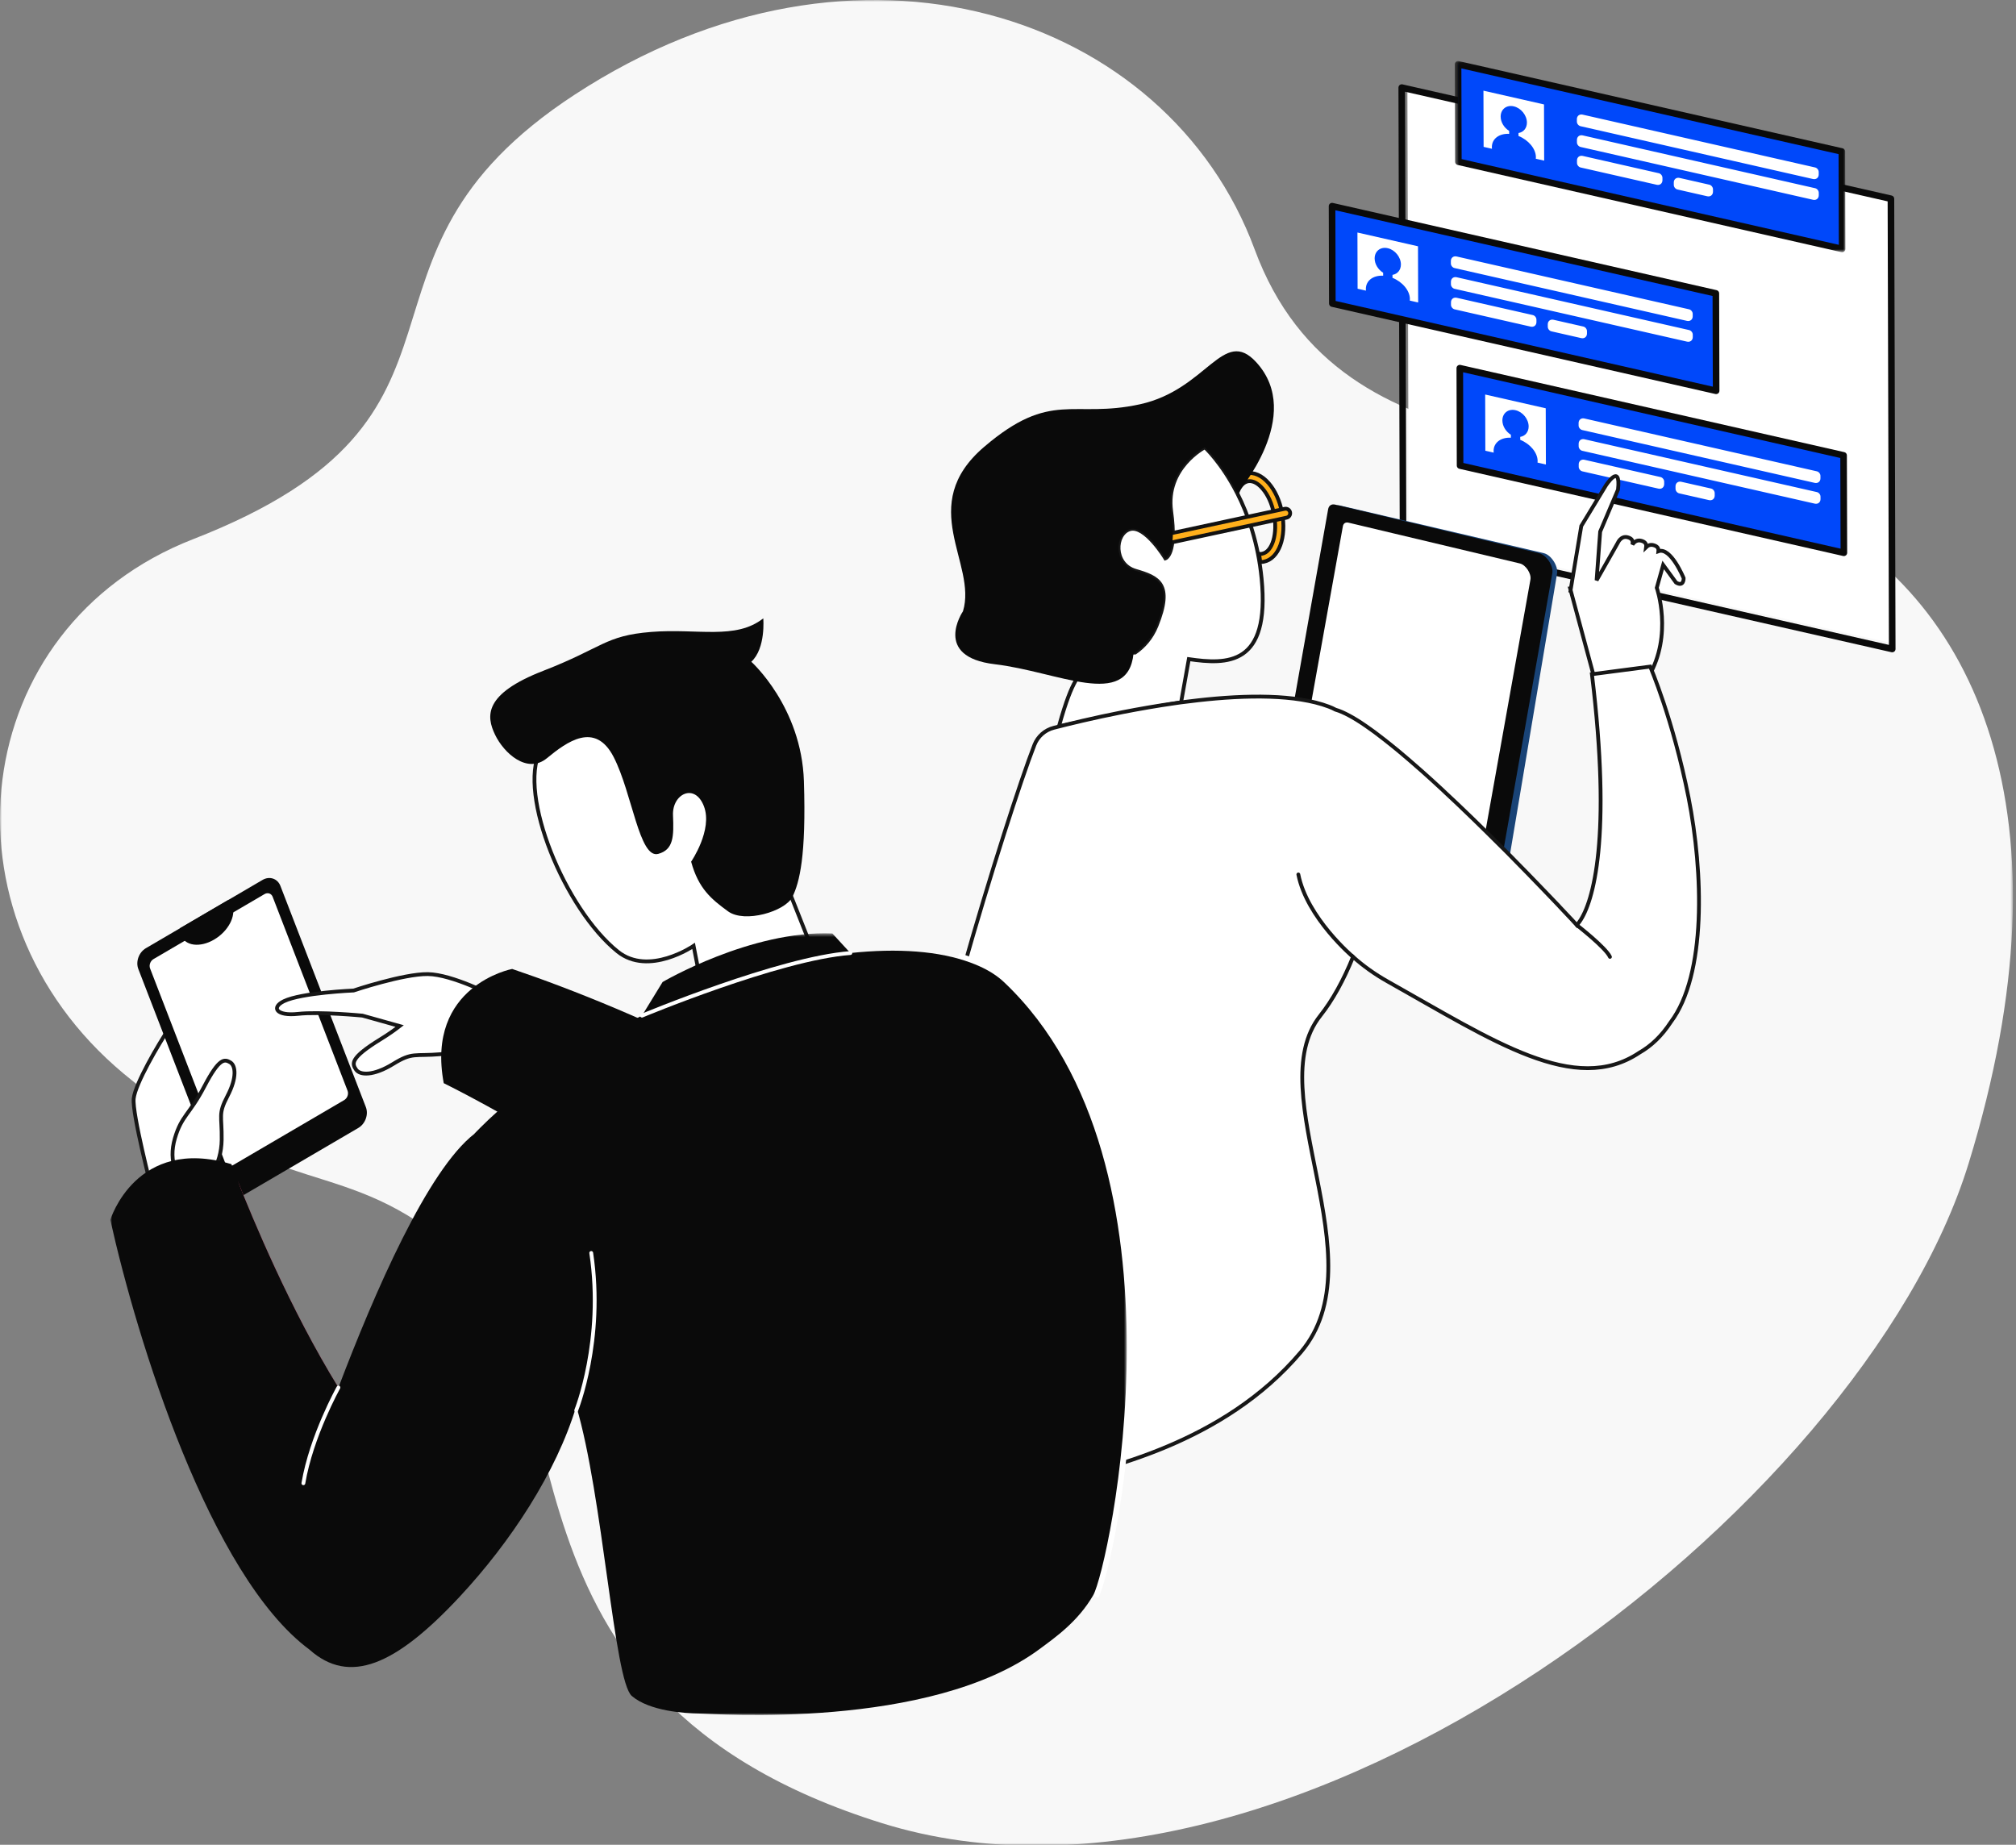 <svg xmlns="http://www.w3.org/2000/svg" xmlns:xlink="http://www.w3.org/1999/xlink" width="530" height="485" viewBox="0 0 530 485">
  <rect x="0" y="0" width="530" height="485" fill="#808080" stroke="none"/>
  <defs>
    <polygon id="main-service3-a" points="0 0 529.193 0 529.193 485.225 0 485.225"/>
    <polygon id="main-service3-c" points=".359 .039 103.064 .039 103.064 50.313 .359 50.313"/>
    <polygon id="main-service3-e" points="0 .523 267.229 .523 267.229 206.046 0 206.046"/>
  </defs>
  <g fill="none" fill-rule="evenodd">
    <mask id="main-service3-b" fill="#fff">
      <use xlink:href="#main-service3-a"/>
    </mask>
    <path fill="#F8F8F8" d="M120.221,329.228 C155.304,360.252 124.533,445.913 231.959,479.337 C339.386,512.76 489.53,396.998 517.552,305.841 C545.574,214.684 520.021,156.321 472.745,133.858 C425.469,111.394 352.743,127.528 329.858,65.6 C306.972,3.671 225.481,-23.723 151.067,24.895 C84.684,68.266 134.258,109.242 50.776,141.748 C-8.562,164.852 -17.493,240.506 32.468,282.228 C73.722,316.676 90.396,302.851 120.221,329.228" mask="url(#main-service3-b)"/>
    <g transform="translate(29 16)">
      <polygon fill="#FFF" points="341.333 124.255 468 153 467.665 36.745 341 8"/>
      <path fill="#0A0A0A" d="M340.716,124.712 L467.59,153.543 L467.255,36.94 L340.382,8.109 L340.716,124.712 Z M468.46,155.491 C468.395,155.491 468.331,155.485 468.268,155.469 L339.661,126.245 C339.267,126.157 338.988,125.808 338.987,125.405 L338.648,7.026 C338.648,6.764 338.766,6.516 338.971,6.35 C339.178,6.184 339.45,6.122 339.705,6.182 L468.311,35.407 C468.704,35.496 468.984,35.844 468.985,36.248 L469.326,154.624 C469.326,154.887 469.207,155.138 469.001,155.302 C468.846,155.426 468.654,155.491 468.46,155.491 L468.46,155.491 Z"/>
      <polygon fill="#0048FA" points="455.295 49.448 354.396 26.521 354.322 .903 455.221 23.831"/>
      <g transform="translate(353.096)">
        <mask id="main-service3-d" fill="#fff">
          <use xlink:href="#main-service3-c"/>
        </mask>
        <path fill="#0A0A0A" d="M2.164,25.83 L101.329,48.365 L101.26,24.521 L2.095,1.987 L2.164,25.83 Z M102.198,50.313 C102.135,50.313 102.07,50.306 102.006,50.291 L1.109,27.362 C0.715,27.273 0.436,26.925 0.435,26.522 L0.359,0.906 C0.359,0.643 0.48,0.394 0.685,0.229 C0.891,0.063 1.163,8.40307892e-05 1.418,0.061 L102.317,22.989 C102.71,23.077 102.989,23.425 102.99,23.829 L103.064,49.445 C103.065,49.709 102.945,49.96 102.739,50.122 C102.586,50.247 102.392,50.313 102.198,50.313 L102.198,50.313 Z" mask="url(#main-service3-d)"/>
      </g>
      <path fill="#FFF" d="M376.915 11.456L376.956 26.232 374.758 25.732C374.776 25.597 374.784 25.46 374.784 25.322 374.777 23.097 372.815 20.794 370.211 19.75L370.208 18.969C371.508 18.761 372.427 17.711 372.422 16.225 372.416 14.306 370.87 12.391 368.956 11.956 367.051 11.524 365.513 12.736 365.518 14.658 365.522 16.143 366.449 17.611 367.751 18.41L367.753 19.192C365.153 19.052 363.201 20.466 363.207 22.691 363.208 22.83 363.217 22.971 363.233 23.114L361.036 22.614 360.993 7.838 376.915 11.456zM447.635 31.066L386.513 17.176C385.988 17.057 385.557 16.52 385.556 15.984L385.554 15.334C385.551 14.486 386.226 13.945 387.055 14.133L448.178 28.023C448.703 28.142 449.134 28.679 449.135 29.216L449.137 29.865C449.14 30.715 448.463 31.254 447.635 31.066M447.651 36.524L386.528 22.636C386.003 22.516 385.574 21.98 385.572 21.443L385.57 20.792C385.568 19.944 386.243 19.405 387.072 19.593L448.195 33.481C448.719 33.602 449.149 34.138 449.151 34.675L449.152 35.325C449.155 36.173 448.478 36.713 447.651 36.524M406.552 32.579L386.544 28.033C386.02 27.914 385.589 27.377 385.588 26.841L385.585 26.191C385.583 25.342 386.258 24.803 387.087 24.99L407.096 29.537C407.621 29.656 408.05 30.192 408.052 30.729L408.054 31.38C408.056 32.228 407.38 32.767 406.552 32.579M419.835 35.599L411.992 33.816C411.467 33.697 411.038 33.159 411.035 32.623L411.034 31.973C411.032 31.125 411.708 30.586 412.536 30.773L420.379 32.556C420.904 32.675 421.334 33.212 421.336 33.748L421.337 34.398C421.341 35.246 420.663 35.787 419.835 35.599"/>
      <polygon fill="#0048FA" points="422.166 86.741 321.269 63.814 321.194 38.197 422.092 61.125"/>
      <path fill="#0A0A0A" d="M322.133,63.123 L421.298,85.658 L421.228,61.816 L322.063,39.28 L322.133,63.123 Z M422.166,87.607 C422.103,87.607 422.038,87.6 421.975,87.584 L321.077,64.656 C320.684,64.567 320.404,64.219 320.404,63.816 L320.329,38.2 C320.327,37.937 320.448,37.688 320.654,37.524 C320.861,37.357 321.131,37.294 321.387,37.354 L422.285,60.283 C422.678,60.371 422.958,60.72 422.958,61.122 L423.032,86.739 C423.033,87.003 422.913,87.253 422.709,87.415 C422.554,87.54 422.362,87.607 422.166,87.607 L422.166,87.607 Z"/>
      <path fill="#FFF" d="M343.786 48.75L343.829 63.525 341.631 63.025C341.647 62.891 341.656 62.755 341.656 62.616 341.65 60.391 339.686 58.087 337.083 57.044L337.081 56.263C338.381 56.054 339.298 55.005 339.294 53.52 339.289 51.6 337.743 49.685 335.828 49.25 333.923 48.818 332.384 50.03 332.39 51.951 332.394 53.436 333.321 54.905 334.624 55.704L334.626 56.485C332.024 56.346 330.073 57.76 330.08 59.985 330.08 60.124 330.089 60.264 330.106 60.407L327.908 59.907 327.866 45.131 343.786 48.75zM414.507 68.36L353.384 54.47C352.859 54.351 352.43 53.814 352.428 53.278L352.426 52.627C352.424 51.779 353.099 51.239 353.928 51.427L415.051 65.317C415.576 65.436 416.005 65.973 416.008 66.51L416.009 67.159C416.011 68.008 415.335 68.548 414.507 68.36M414.523 73.818L353.401 59.93C352.876 59.809 352.445 59.273 352.444 58.736L352.442 58.086C352.439 57.238 353.114 56.698 353.943 56.887L415.066 70.775C415.591 70.895 416.022 71.431 416.023 71.968L416.025 72.619C416.028 73.467 415.351 74.006 414.523 73.818M373.424 69.874L353.416 65.327C352.891 65.208 352.462 64.67 352.459 64.134L352.458 63.484C352.456 62.636 353.131 62.097 353.96 62.284L373.967 66.831C374.492 66.95 374.923 67.487 374.924 68.023L374.926 68.673C374.929 69.521 374.252 70.061 373.424 69.874M386.708 72.892L378.864 71.109C378.339 70.99 377.909 70.453 377.908 69.917L377.906 69.267C377.903 68.419 378.58 67.879 379.408 68.066L387.251 69.849C387.777 69.968 388.206 70.505 388.208 71.041L388.21 71.692C388.212 72.541 387.536 73.08 386.708 72.892"/>
      <polygon fill="#0048FA" points="455.748 129.333 354.851 106.405 354.776 80.787 455.674 103.715"/>
      <path fill="#0A0A0A" d="M355.715,105.714 L454.879,128.249 L454.811,104.406 L355.645,81.871 L355.715,105.714 Z M455.748,130.197 C455.684,130.197 455.62,130.19 455.557,130.175 L354.658,107.247 C354.266,107.158 353.987,106.809 353.985,106.407 L353.91,80.791 C353.909,80.527 354.03,80.278 354.236,80.114 C354.442,79.949 354.713,79.884 354.968,79.945 L455.867,102.873 C456.26,102.961 456.54,103.31 456.54,103.713 L456.615,129.33 C456.615,129.594 456.494,129.844 456.29,130.007 C456.135,130.131 455.943,130.197 455.748,130.197 L455.748,130.197 Z"/>
      <path fill="#FFF" d="M377.368 91.34L377.411 106.116 375.212 105.617C375.229 105.482 375.238 105.345 375.237 105.206 375.231 102.981 373.268 100.679 370.665 99.636L370.663 98.854C371.963 98.646 372.88 97.595 372.877 96.11 372.871 94.19 371.325 92.275 369.41 91.842 367.505 91.408 365.966 92.62 365.972 94.542 365.977 96.027 366.903 97.495 368.205 98.296L368.208 99.077C365.606 98.938 363.654 100.351 363.661 102.576 363.661 102.714 363.671 102.855 363.688 102.998L361.489 102.499 361.447 87.722 377.368 91.34zM448.089 110.95L386.966 97.06C386.441 96.941 386.012 96.404 386.01 95.868L386.008 95.218C386.006 94.37 386.681 93.83 387.51 94.017L448.633 107.907C449.157 108.027 449.587 108.563 449.589 109.1L449.59 109.751C449.593 110.599 448.916 111.138 448.089 110.95M448.105 116.41L386.982 102.52C386.457 102.4 386.027 101.864 386.026 101.327L386.023 100.678C386.021 99.828 386.696 99.289 387.525 99.477L448.648 113.367C449.173 113.486 449.603 114.023 449.604 114.559L449.607 115.209C449.609 116.057 448.933 116.598 448.105 116.41M407.006 112.464L386.998 107.918C386.473 107.798 386.043 107.262 386.041 106.725L386.04 106.075C386.037 105.227 386.713 104.687 387.542 104.875L407.549 109.421C408.074 109.54 408.504 110.078 408.506 110.614L408.508 111.264C408.51 112.112 407.834 112.653 407.006 112.464M420.29 115.483L412.446 113.701C411.92 113.581 411.491 113.045 411.49 112.507L411.487 111.857C411.485 111.009 412.161 110.47 412.989 110.658L420.834 112.44C421.359 112.56 421.788 113.096 421.789 113.633L421.792 114.283C421.794 115.131 421.118 115.671 420.29 115.483"/>
      <path fill="#194376" d="M310.648,201.538 L364.709,217.579 C365.729,217.869 366.494,217.387 366.669,216.342 L380.348,134.803 C380.683,132.8 378.786,129.877 376.856,129.426 L323.282,116.897 C322.316,116.671 321.604,117.158 321.435,118.161 L307.27,196.189 C306.941,198.141 308.742,200.994 310.648,201.538"/>
      <path fill="#0A0A0A" d="M309.949,199.774 L363.144,215.126 C364.163,215.42 364.931,214.958 365.11,213.942 L379.102,134.712 C379.445,132.765 377.556,129.9 375.624,129.439 L322.017,116.666 C321.051,116.435 320.335,116.903 320.163,117.876 L306.584,194.53 C306.248,196.427 308.041,199.222 309.949,199.774"/>
      <path fill="#FFF" d="M373.347,136.375 L361.955,200.105 L361.341,203.544 C361.193,204.362 360.57,204.723 359.764,204.488 L315.066,191.597 C313.535,191.157 312.091,188.911 312.362,187.382 L324.038,122.367 C324.172,121.584 324.761,121.22 325.532,121.413 L337.551,124.275 L370.56,132.133 C372.119,132.501 373.631,134.812 373.347,136.375"/>
      <polygon fill="#A6CBF9" points="339.337 201.294 338.395 205.069 334.347 203.897 335.289 200.121"/>
      <path fill="#FFF" d="M302.671,136.102 C304.922,159.073 293.629,158.75 283.536,157.287 L281.502,168.657 C276.168,169.386 254.137,174.041 249.387,174.96 C253.218,161.373 254.378,162.908 257.865,156.199 C258.138,155.996 269.421,155.561 269.421,155.561 C271.682,153.992 273.735,151.733 275.039,148.514 C279.5,137.438 275.473,135.816 269.543,134.071 C263.613,132.326 264.044,124.315 268.044,123.122 C272.046,121.944 277.384,130.806 277.384,130.806 C277.384,130.806 280.475,129.791 278.892,118.38 C277.326,106.979 287.748,101.584 287.748,101.584 C287.748,101.584 292.181,105.629 296.279,113.688 C299.103,119.254 301.748,126.718 302.671,136.102"/>
      <path stroke="#171717" d="M302.671,136.102 C304.922,159.073 293.629,158.75 283.536,157.287 L281.502,168.657 C276.168,169.386 254.137,174.041 249.387,174.96 C253.218,161.373 254.378,162.908 257.865,156.199 C258.138,155.996 269.421,155.561 269.421,155.561 C271.682,153.992 273.735,151.733 275.039,148.514 C279.5,137.438 275.473,135.816 269.543,134.071 C263.613,132.326 264.044,124.315 268.044,123.122 C272.046,121.944 277.384,130.806 277.384,130.806 C277.384,130.806 280.475,129.791 278.892,118.38 C277.326,106.979 287.748,101.584 287.748,101.584 C287.748,101.584 292.181,105.629 296.279,113.688 C299.103,119.254 301.748,126.718 302.671,136.102 Z"/>
      <path fill="#FFF" d="M406.984,128.928 C407.066,128.121 406.715,127.604 405.703,127.327 C404.825,127.089 404.185,127.443 403.757,127.863 C403.88,126.999 403.54,126.452 402.485,126.166 C401.277,125.837 400.522,126.621 400.152,127.172 C400.372,126.173 400.057,125.565 398.913,125.254 C397.119,124.768 396.305,126.745 396.305,126.745 L390.739,136.565 L391.678,123.771 L396.368,112.722 C397.162,105.402 393.137,111.7 393.137,111.7 L386.714,122.287 L383.972,138.735 L383.798,138.736 L383.905,139.136 L383.887,139.247 L383.936,139.249 L389.943,161.539 C389.943,161.539 399.902,169.58 404.398,161.91 C410.892,150.836 406.562,138.53 406.562,138.53 L408.244,132.526 L411.617,137.153 C413.707,138.407 413.627,136.004 413.627,136.004 C413.627,136.004 410.245,127.712 406.984,128.928"/>
      <path stroke="#171717" d="M406.984,128.928 C407.066,128.121 406.715,127.604 405.703,127.327 C404.825,127.089 404.185,127.443 403.757,127.863 C403.88,126.999 403.54,126.452 402.485,126.166 C401.277,125.837 400.522,126.621 400.152,127.172 C400.372,126.173 400.057,125.565 398.913,125.254 C397.119,124.768 396.305,126.745 396.305,126.745 L390.739,136.565 L391.678,123.771 L396.368,112.722 C397.162,105.402 393.137,111.7 393.137,111.7 L386.714,122.287 L383.972,138.735 L383.798,138.736 L383.905,139.136 L383.887,139.247 L383.936,139.249 L389.943,161.539 C389.943,161.539 399.902,169.58 404.398,161.91 C410.892,150.836 406.562,138.53 406.562,138.53 L408.244,132.526 L411.617,137.153 C413.707,138.407 413.627,136.004 413.627,136.004 C413.627,136.004 410.245,127.712 406.984,128.928 Z"/>
      <path fill="#FFF" d="M414.91,193.666 C410.798,172.983 404.827,159.249 404.827,159.249 L389.846,161.209 L389.838,161.193 L389.513,161.242 C394.733,204.229 389.886,221.193 386.248,226.305 C385.807,226.918 385.57,227.236 385.57,227.236 C385.57,227.236 385.182,226.805 384.459,226.039 L384.455,226.023 C383.88,225.419 383.112,224.592 382.157,223.592 C381.833,223.236 381.472,222.853 381.071,222.442 C380.987,222.354 380.917,222.263 380.834,222.174 C380.197,221.513 379.518,220.807 378.795,220.042 C378.031,219.248 377.203,218.38 376.334,217.484 C375.762,216.88 375.151,216.267 374.533,215.619 C373.917,214.971 373.282,214.309 372.629,213.65 C371.653,212.637 370.619,211.582 369.548,210.514 C369.208,210.163 368.85,209.796 368.491,209.429 C368.047,208.976 367.583,208.506 367.119,208.038 C366.832,207.78 366.574,207.498 366.301,207.22 C364.809,205.73 363.277,204.212 361.706,202.668 C361.328,202.287 360.929,201.893 360.533,201.516 C359.757,200.742 358.963,199.971 358.15,199.187 C356.957,198.021 355.748,196.861 354.522,195.701 C354.124,195.307 353.709,194.917 353.297,194.542 C352.487,193.773 351.66,193.009 350.852,192.257 C350.623,192.041 350.395,191.823 350.185,191.618 C349.296,190.796 348.406,189.973 347.521,189.168 C346.594,188.333 345.689,187.513 344.786,186.71 C343.577,185.652 342.39,184.607 341.227,183.608 C340.435,182.94 339.662,182.286 338.91,181.645 C338.527,181.334 338.156,181.006 337.776,180.712 C337.393,180.401 337.026,180.087 336.645,179.795 C335.537,178.906 334.453,178.051 333.396,177.258 C332.714,176.724 332.037,176.225 331.368,175.759 C329.684,174.545 328.115,173.498 326.654,172.657 C326.384,172.5 326.098,172.344 325.812,172.189 C324.434,171.435 323.18,170.885 322.105,170.576 C321.533,170.266 320.933,169.994 320.303,169.763 C311.719,166.525 298.772,166.668 285.988,168.109 C284.483,168.275 282.98,168.457 281.497,168.654 C281.009,168.724 280.521,168.793 280.034,168.863 C275.222,169.551 270.522,170.372 266.205,171.213 C258.425,172.744 251.876,174.344 248.028,175.339 C245.711,175.938 243.825,177.602 242.954,179.825 C235.951,197.69 210.371,280.101 210.631,302.404 C210.906,327.52 193.69,324.653 193.614,332.606 C193.557,338.542 199.033,336.755 199.828,339.454 C200.115,340.385 199.842,341.845 198.617,344.338 C195.399,350.865 196.314,365.388 197.263,374.235 C197.701,378.308 201.361,381.249 205.44,380.821 C215.452,379.771 231.463,377.788 247.806,373.608 C261.216,370.178 292.556,363.693 313.018,339.454 C333.5,315.227 302.065,271.164 318.116,251.003 C321.341,246.947 324.264,241.602 326.718,235.566 C329.45,238.007 332.475,240.152 335.7,241.97 C363.848,257.78 385.015,272.106 401.99,260.751 C405.093,258.978 407.86,256.365 410.239,252.72 C419.635,240.277 418.791,213.33 414.91,193.666"/>
      <path stroke="#171717" d="M414.91,193.666 C410.798,172.983 404.827,159.249 404.827,159.249 L389.846,161.209 L389.838,161.193 L389.513,161.242 C394.733,204.229 389.886,221.193 386.248,226.305 C385.807,226.918 385.57,227.236 385.57,227.236 C385.57,227.236 385.182,226.805 384.459,226.039 L384.455,226.023 C383.88,225.419 383.112,224.592 382.157,223.592 C381.833,223.236 381.472,222.853 381.071,222.442 C380.987,222.354 380.917,222.263 380.834,222.174 C380.197,221.513 379.518,220.807 378.795,220.042 C378.031,219.248 377.203,218.38 376.334,217.484 C375.762,216.88 375.151,216.267 374.533,215.619 C373.917,214.971 373.282,214.309 372.629,213.65 C371.653,212.637 370.619,211.582 369.548,210.514 C369.208,210.163 368.85,209.796 368.491,209.429 C368.047,208.976 367.583,208.506 367.119,208.038 C366.832,207.78 366.574,207.498 366.301,207.22 C364.809,205.73 363.277,204.212 361.706,202.668 C361.328,202.287 360.929,201.893 360.533,201.516 C359.757,200.742 358.963,199.971 358.15,199.187 C356.957,198.021 355.748,196.861 354.522,195.701 C354.124,195.307 353.709,194.917 353.297,194.542 C352.487,193.773 351.66,193.009 350.852,192.257 C350.623,192.041 350.395,191.823 350.185,191.618 C349.296,190.796 348.406,189.973 347.521,189.168 C346.594,188.333 345.689,187.513 344.786,186.71 C343.577,185.652 342.39,184.607 341.227,183.608 C340.435,182.94 339.662,182.286 338.91,181.645 C338.527,181.334 338.156,181.006 337.776,180.712 C337.393,180.401 337.026,180.087 336.645,179.795 C335.537,178.906 334.453,178.051 333.396,177.258 C332.714,176.724 332.037,176.225 331.368,175.759 C329.684,174.545 328.115,173.498 326.654,172.657 C326.384,172.5 326.098,172.344 325.812,172.189 C324.434,171.435 323.18,170.885 322.105,170.576 C321.533,170.266 320.933,169.994 320.303,169.763 C311.719,166.525 298.772,166.668 285.988,168.109 C284.483,168.275 282.98,168.457 281.497,168.654 C281.009,168.724 280.521,168.793 280.034,168.863 C275.222,169.551 270.522,170.372 266.205,171.213 C258.425,172.744 251.876,174.344 248.028,175.339 C245.711,175.938 243.825,177.602 242.954,179.825 C235.951,197.69 210.371,280.101 210.631,302.404 C210.906,327.52 193.69,324.653 193.614,332.606 C193.557,338.542 199.033,336.755 199.828,339.454 C200.115,340.385 199.842,341.845 198.617,344.338 C195.399,350.865 196.314,365.388 197.263,374.235 C197.701,378.308 201.361,381.249 205.44,380.821 C215.452,379.771 231.463,377.788 247.806,373.608 C261.216,370.178 292.556,363.693 313.018,339.454 C333.5,315.227 302.065,271.164 318.116,251.003 C321.341,246.947 324.264,241.602 326.718,235.566 C329.45,238.007 332.475,240.152 335.7,241.97 C363.848,257.78 385.015,272.106 401.99,260.751 C405.093,258.978 407.86,256.365 410.239,252.72 C419.635,240.277 418.791,213.33 414.91,193.666 Z"/>
      <path fill="#FFAF1B" d="M308.021,118.664 C307.435,115.66 306.197,112.952 304.544,111.051 C302.738,108.97 300.649,108.06 298.643,108.44 C297.319,108.694 296.174,109.511 295.304,110.784 C295.687,111.42 296.06,112.088 296.434,112.799 C296.467,112.851 296.49,112.905 296.522,112.969 C297.146,111.593 298.021,110.747 299.057,110.54 L299.249,110.504 C300.414,110.371 301.718,111.047 302.916,112.441 C304.34,114.077 305.401,116.435 305.918,119.078 C306.944,124.236 305.524,129.054 302.812,129.583 C302.545,129.64 302.279,129.644 302.01,129.615 C302.127,130.319 302.232,131.023 302.318,131.759 C302.5,131.767 302.693,131.754 302.875,131.73 C302.991,131.718 303.109,131.705 303.226,131.683 C307.208,130.9 309.311,125.176 308.021,118.664"/>
      <path stroke="#121212" d="M308.021,118.664 C307.435,115.66 306.197,112.952 304.544,111.051 C302.738,108.97 300.649,108.06 298.643,108.44 C297.319,108.694 296.174,109.511 295.304,110.784 C295.687,111.42 296.06,112.088 296.434,112.799 C296.467,112.851 296.49,112.905 296.522,112.969 C297.146,111.593 298.021,110.747 299.057,110.54 L299.249,110.504 C300.414,110.371 301.718,111.047 302.916,112.441 C304.34,114.077 305.401,116.435 305.918,119.078 C306.944,124.236 305.524,129.054 302.812,129.583 C302.545,129.64 302.279,129.644 302.01,129.615 C302.127,130.319 302.232,131.023 302.318,131.759 C302.5,131.767 302.693,131.754 302.875,131.73 C302.991,131.718 303.109,131.705 303.226,131.683 C307.208,130.9 309.311,125.176 308.021,118.664 Z"/>
      <path fill="#FFAF1B" d="M275.921,127.243 C275.371,127.243 274.877,126.862 274.755,126.304 C274.617,125.661 275.026,125.027 275.67,124.887 L308.741,117.766 C309.385,117.63 310.018,118.036 310.158,118.678 C310.296,119.321 309.888,119.955 309.244,120.094 L276.173,127.217 C276.089,127.234 276.004,127.243 275.921,127.243"/>
      <path stroke="#121212" d="M275.921,127.243 C275.371,127.243 274.877,126.862 274.755,126.304 C274.617,125.661 275.026,125.027 275.67,124.887 L308.741,117.766 C309.385,117.63 310.018,118.036 310.158,118.678 C310.296,119.321 309.888,119.955 309.244,120.094 L276.173,127.217 C276.089,127.234 276.004,127.243 275.921,127.243 Z"/>
      <path fill="#FFF" d="M10.898,296.732 C10.898,296.732 5.702,276.7 6.151,272.793 C6.6,268.885 12.55,258.698 15.507,254.268 L23.356,277.871 L17.782,299.394 C17.782,299.394 13.112,301.109 10.898,296.732"/>
      <path stroke="#171717" d="M10.898,296.732 C10.898,296.732 5.702,276.7 6.151,272.793 C6.6,268.885 12.55,258.698 15.507,254.268 L23.356,277.871 L17.782,299.394 C17.782,299.394 13.112,301.109 10.898,296.732 Z"/>
      <path fill="#0A0A0A" d="M44.716,216.902 L67.185,275.065 C67.933,276.999 67.044,279.458 65.21,280.534 L34.531,298.488 C32.697,299.56 30.584,298.858 29.837,296.923 L7.368,238.76 C6.621,236.826 7.511,234.362 9.344,233.289 L40.022,215.334 C41.858,214.26 43.969,214.967 44.716,216.902"/>
      <path fill="#FFF" d="M57.129,257.18 L42.676,219.765 C42.336,218.887 41.387,218.569 40.555,219.055 L11.353,236.146 C10.523,236.632 10.121,237.741 10.461,238.62 L24.914,276.033 L24.913,276.033 L30.157,289.605 C30.496,290.482 31.448,290.798 32.278,290.311 L61.48,273.22 C62.31,272.735 62.711,271.628 62.373,270.751 L57.129,257.178 L57.129,257.18 Z"/>
      <path fill="#0A0A0A" d="M32.053,222.002 C33.137,224.809 30.999,228.851 27.278,231.028 C23.557,233.206 19.66,232.696 18.576,229.89 C18.356,229.319 18.268,228.695 18.301,228.046 L31.064,220.577 C31.494,220.955 31.831,221.431 32.053,222.002"/>
      <path fill="#FFF" d="M112.974,181.407 C107.191,192.95 119.431,222.946 133.384,234.176 C141.55,240.748 153.345,232.68 153.345,232.68 L156.478,248.671 L186.362,238.213 L177.711,216.399 L146.083,161.77 C146.083,161.77 122.713,161.964 112.974,181.407"/>
      <path stroke="#171717" d="M112.974,181.407 C107.191,192.95 119.431,222.946 133.384,234.176 C141.55,240.748 153.345,232.68 153.345,232.68 L156.478,248.671 L186.362,238.213 L177.711,216.399 L146.083,161.77 C146.083,161.77 122.713,161.964 112.974,181.407 Z"/>
      <path fill="#0A0A0A" d="M152.695,210.538 C152.695,210.538 158.445,202.169 156.056,195.958 C153.669,189.747 147.684,192.713 147.929,198.341 C148.175,203.969 148.057,207.375 144.06,208.486 C139.066,209.874 137.212,192.517 132.331,183.03 C127.448,173.545 120.012,179.031 114.803,183.318 C109.596,187.603 103.471,182.006 101.143,177.146 C98.814,172.285 98.113,166.452 113.828,160.355 C129.543,154.259 129.998,151.12 142.184,150.138 C154.372,149.158 164.388,152.298 171.663,146.568 C171.663,146.568 172.36,154.463 168.513,157.977 C168.513,157.977 181.729,169.808 182.347,189.402 C182.967,208.996 181.2,215.972 179.325,219.792 C177.45,223.614 166.77,226.785 162.397,223.592 C158.025,220.399 154.652,217.669 152.695,210.538"/>
      <path fill="#FFF" d="M21.783,295.132 C25.786,295.452 29.187,290.144 29.28,283.667 C29.375,277.191 28.265,277.004 30.807,272.144 C33.349,267.283 32.96,264.107 31.503,263.278 C30.046,262.449 28.692,262.012 24.727,269.594 C20.763,277.176 18.763,277.217 16.982,283.258 C15.199,289.3 17.337,294.774 21.783,295.132"/>
      <path stroke="#171717" d="M21.783,295.132 C25.786,295.452 29.187,290.144 29.28,283.667 C29.375,277.191 28.265,277.004 30.807,272.144 C33.349,267.283 32.96,264.107 31.503,263.278 C30.046,262.449 28.692,262.012 24.727,269.594 C20.763,277.176 18.763,277.217 16.982,283.258 C15.199,289.3 17.337,294.774 21.783,295.132 Z"/>
      <path fill="#FFF" d="M100.716,245.821 C100.716,245.821 89.901,240.178 83.479,240.093 C77.057,240.009 63.962,244.407 63.962,244.407 C63.962,244.407 50.245,244.985 45.648,247.211 C42.223,248.869 43.657,251.171 49.355,250.548 C55.054,249.924 66.286,251.009 66.286,251.009 L76.072,253.751 C74.794,254.746 73.222,255.879 71.045,257.216 C62.969,262.178 63.559,263.637 64.589,265.178 C65.619,266.721 69.161,266.902 74.338,263.721 C79.515,260.538 79.809,261.747 86.963,261.14 C91.882,260.722 96.069,258.622 97.989,255.924 C103.143,252.803 104.147,247.444 100.716,245.821"/>
      <path stroke="#171717" d="M100.716,245.821 C100.716,245.821 89.901,240.178 83.479,240.093 C77.057,240.009 63.962,244.407 63.962,244.407 C63.962,244.407 50.245,244.985 45.648,247.211 C42.223,248.869 43.657,251.171 49.355,250.548 C55.054,249.924 66.286,251.009 66.286,251.009 L76.072,253.751 C74.794,254.746 73.222,255.879 71.045,257.216 C62.969,262.178 63.559,263.637 64.589,265.178 C65.619,266.721 69.161,266.902 74.338,263.721 C79.515,260.538 79.809,261.747 86.963,261.14 C91.882,260.722 96.069,258.622 97.989,255.924 C103.143,252.803 104.147,247.444 100.716,245.821 Z"/>
      <path fill="#0A0A0A" d="M212.57,302.817 C196.126,274.758 136.288,249.078 105.64,238.738 C105.64,238.738 82.863,243.088 87.658,268.77 C87.658,268.77 157.53,303.081 171.13,333.61 C177.365,347.607 227.356,328.048 212.57,302.817"/>
      <path fill="#FF598B" d="M137.1,429.101 C134.462,384.676 118.442,337.25 107.134,308.618 L114.362,281.451 C114.362,281.451 137.638,299.185 144.458,347.231 C149.432,382.276 138.293,392.477 137.1,429.101"/>
      <path fill="#FF6592" d="M31.827,290.062 L31.839,290.074 L31.839,290.097 C31.827,290.074 31.827,290.062 31.827,290.062"/>
      <path fill="#FF598B" d="M75.355,369.693 C74.651,386.284 71.573,425.421 58.261,407.377 C41.56,384.748 41.238,366.537 39.52,334.082 C38.4,312.787 35.429,300.483 33.532,294.539 C38.817,307.975 55.648,348.35 75.355,369.693"/>
      <path stroke="#FFF" stroke-width="3" d="M258.405,403.387 C262.427,396.43 285.722,290.275 234.976,242.23 C233.198,240.548 230.993,239.147 228.441,238.006 C228.457,238.01 228.472,238.014 228.487,238.018 C228.42,237.987 228.346,237.964 228.279,237.934 C227.634,237.65 223.376,236.221 222.688,235.97"/>
      <g transform="translate(0 228.842)">
        <mask id="main-service3-f" fill="#fff">
          <use xlink:href="#main-service3-e"/>
        </mask>
        <path fill="#0A0A0A" d="M234.976,13.388 C233.198,11.706 230.993,10.304 228.441,9.163 C228.456,9.168 228.473,9.172 228.487,9.177 C228.42,9.144 228.345,9.122 228.28,9.092 C227.634,8.807 226.973,8.537 226.285,8.287 C217.972,5.156 206.936,4.393 194.562,5.715 L189.829,0.565 C168.455,-0.338 145.195,13.332 145.195,13.332 L139.776,22.176 C126.1,28.821 113.037,37.232 102.048,47.122 C101.183,47.896 100.329,48.678 99.491,49.471 C99.271,49.679 99.057,49.891 98.839,50.101 C97.784,51.115 96.748,52.138 95.741,53.18 C95.741,53.18 95.754,53.208 95.756,53.213 C83.406,62.738 69.41,95.111 59.973,119.943 C47.288,99.386 37.368,75.448 33.533,65.697 C33.521,65.674 33.508,65.65 33.508,65.626 C32.554,63.174 31.982,61.637 31.861,61.292 C31.851,61.279 31.851,61.267 31.839,61.255 L31.839,61.231 L31.827,61.219 C6.763,53.716 0,75.857 0,75.857 C7.01,107.378 26.175,169.47 52.337,188.826 C52.349,188.839 52.362,188.851 52.376,188.863 C62.865,198.187 74.938,193.084 91.84,174.949 C105.221,160.596 117.267,142.274 122.501,124.854 C129.518,148.413 132.423,197.023 137.1,201.034 C141.775,205.044 151.135,205.609 154.752,205.651 C158.408,205.693 215.551,210.069 244.38,188.643 C248.434,185.631 254.382,181.5 258.405,174.545 C262.427,167.589 285.722,61.434 234.976,13.388" mask="url(#main-service3-f)"/>
      </g>
      <path fill="#0A0A0A" d="M268.997,155.861 C269.271,155.657 269.421,155.561 269.421,155.561 C271.683,153.993 273.736,151.733 275.038,148.513 C279.501,137.438 275.474,135.816 269.544,134.071 C263.613,132.326 264.044,124.314 268.043,123.122 C272.046,121.944 277.383,130.805 277.383,130.805 C277.383,130.805 280.474,129.791 278.892,118.38 C277.325,106.979 287.748,101.584 287.748,101.584 C287.748,101.584 292.181,105.629 296.279,113.688 L296.276,113.674 C296.276,113.674 314.111,93.227 301.251,79.217 C292.562,69.764 288.346,86.432 270.682,90.288 C253.017,94.147 247.413,86.385 229.754,101.459 C211.642,116.923 227.996,132.158 224.164,144.706 C224.164,144.706 215.989,156.685 232.545,158.63 C249.1,160.575 267.47,170.594 268.997,155.861"/>
      <g transform="translate(311.345 213.36)">
        <path fill="#FFF" d="M15.374,22.207 C15.374,22.207 3.261,12.004 0.984,0.536"/>
        <path stroke="#171717" stroke-linecap="round" d="M15.374,22.207 C15.374,22.207 3.261,12.004 0.984,0.536"/>
      </g>
      <path stroke="#FFF" stroke-linecap="round" d="M139.777 251.019C139.777 251.019 175.867 235.949 194.563 234.558M122.485 354.786C122.485 354.786 129.872 336.364 126.432 313.403M59.973 348.785C59.973 348.785 52.829 361.594 50.757 373.953"/>
      <g transform="translate(385.305 226.46)">
        <path fill="#FFF" d="M0.265,0.775 C0.265,0.775 7.876,6.687 8.95,9.105"/>
        <path stroke="#171717" stroke-linecap="round" d="M0.265,0.775 C0.265,0.775 7.876,6.687 8.95,9.105"/>
      </g>
    </g>
  </g>
</svg>
